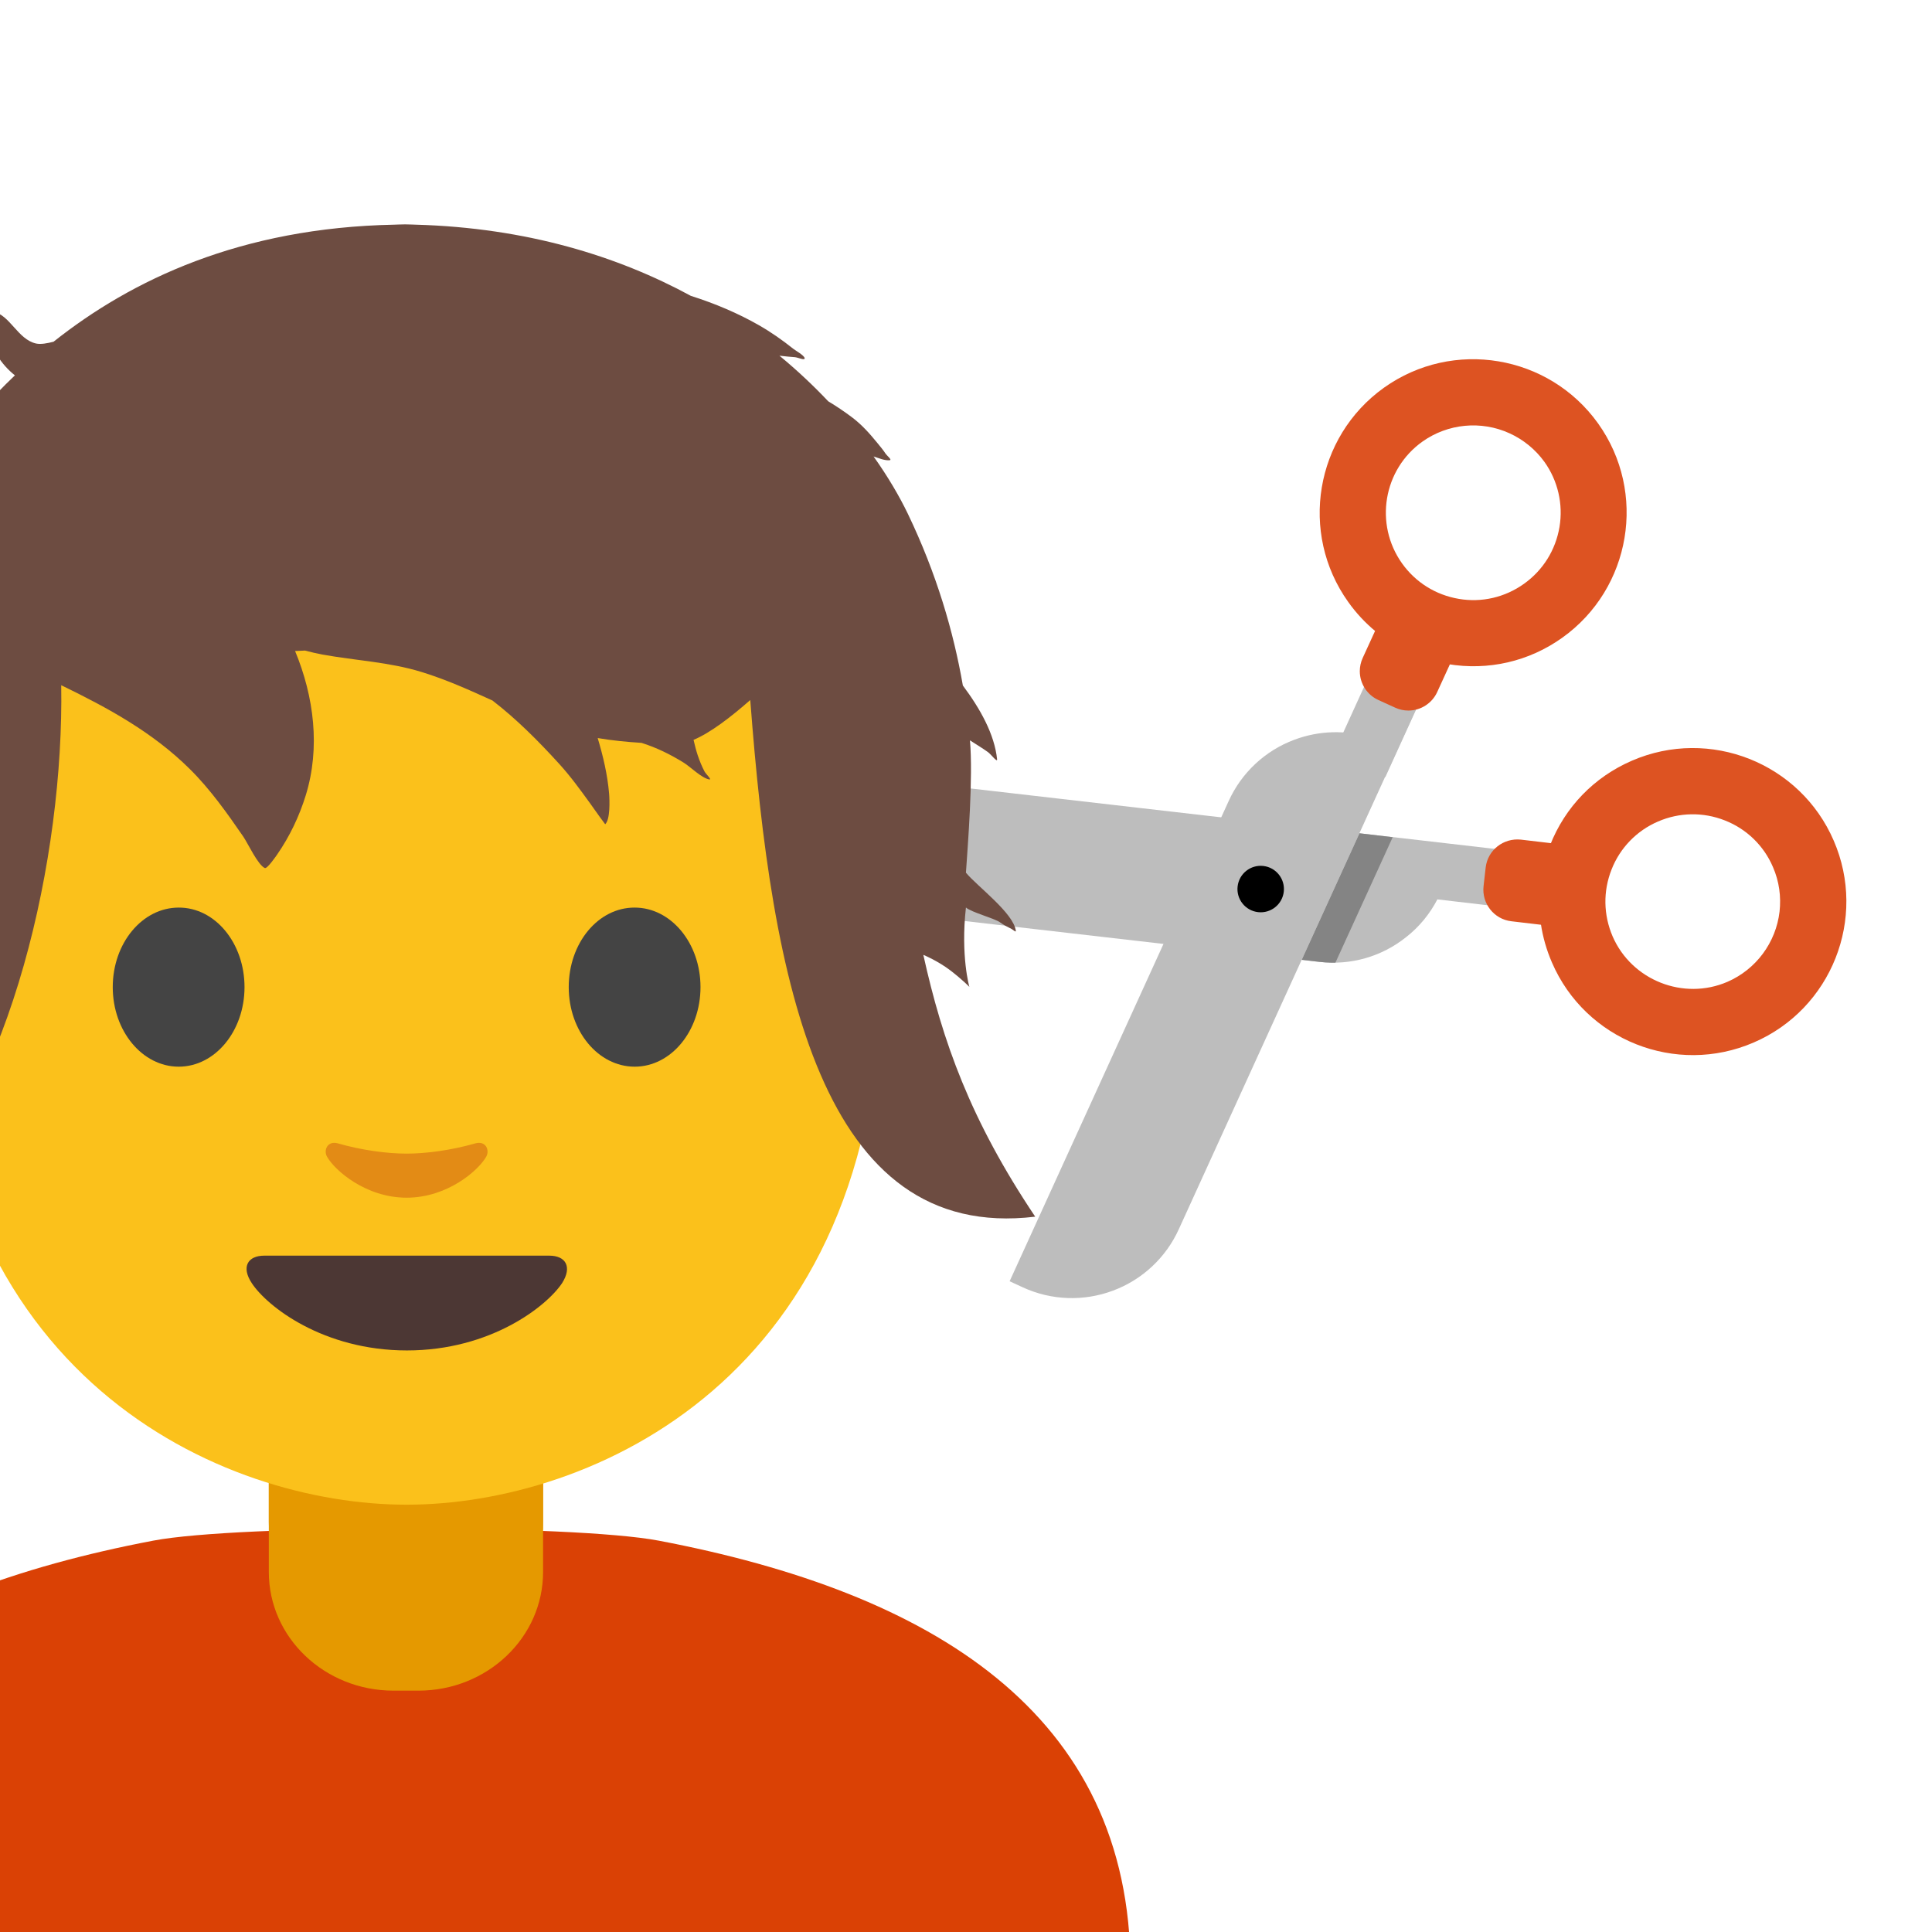 <?xml version='1.0' encoding='utf-8'?>
<svg xmlns="http://www.w3.org/2000/svg" width="128" height="128" version="1.1" xml:space="preserve" style="fill-rule:evenodd;clip-rule:evenodd;stroke-linejoin:round;stroke-miterlimit:2;" viewBox="0 0 128 128"><g transform="matrix(1,0,0,1,0,9.057)"><path id="c" d="M95.23,50.53L100.12,51.1L100.33,49.3L100.55,47.36L94.15,46.62L61.43,42.85C59.36,42.61 57.32,43.19 55.69,44.49C54.066,45.769 53.021,47.646 52.79,49.7L52.68,50.67L87.42,54.67C89.49,54.91 91.53,54.33 93.16,53.03C94.03,52.35 94.73,51.49 95.23,50.53Z" style="fill:#bdbdbd;fill-rule:nonzero;" /><clipPath id="_clip1"><path d="M95.23,50.53L100.12,51.1L100.33,49.3L100.55,47.36L94.15,46.62L61.43,42.85C59.36,42.61 57.32,43.19 55.69,44.49C54.066,45.769 53.021,47.646 52.79,49.7L52.68,50.67L87.42,54.67C89.49,54.91 91.53,54.33 93.16,53.03C94.03,52.35 94.73,51.49 95.23,50.53Z" /></clipPath><g clip-path="url(#_clip1)"><path d="M86.24,54.54L90.07,46.15L92.27,46.41L88.44,54.8L86.24,54.54Z" style="fill:#848484;fill-rule:nonzero;" /></g><path d="M98.43,48.42L98.29,49.65C98.16,50.8 98.98,51.85 100.14,51.98L102.6,52.27C103.75,52.4 104.8,51.58 104.93,50.42L105.07,49.19C105.2,48.04 104.38,46.99 103.22,46.86L100.76,46.57C99.6,46.45 98.56,47.27 98.43,48.42Z" style="fill:#dd5322;fill-rule:nonzero;" /><path d="M102.7,46.93C103.7,44.4 105.62,42.42 108.12,41.34C113.27,39.11 119.27,41.49 121.49,46.64C123.72,51.79 121.34,57.79 116.19,60.01C111.04,62.24 105.04,59.86 102.82,54.71C102.1,53.05 101.84,51.27 102.05,49.52C102.14,48.64 102.36,47.77 102.7,46.93ZM117.46,48.38C116.856,46.969 115.71,45.858 114.28,45.3C112.853,44.733 111.258,44.758 109.85,45.37C108.439,45.974 107.328,47.12 106.77,48.55C106.2,49.99 106.23,51.56 106.84,52.98C108.103,55.892 111.537,57.25 114.45,55.99C116.344,55.166 117.661,53.391 117.9,51.34C118.01,50.36 117.88,49.34 117.46,48.38Z" style="fill:#dd5322;fill-rule:nonzero;" /></g><g><clipPath id="_clip2"><rect x="0" y="0.21" width="128" height="128" /></clipPath><g clip-path="url(#_clip2)"><path d="M43.63,102.07C37.93,100.99 15.86,100.99 10.16,102.07C-7.88,105.5 -21.1,113.46 -21.1,130.43L-21.1,188.26L26.9,188.27L74.9,188.26L74.9,130.43C74.89,113.46 61.67,105.5 43.63,102.07Z" style="fill:#da4105;fill-rule:nonzero;" /><path d="M35.98,94.56L17.81,94.56L17.81,104.15C17.81,108.49 21.51,112.01 26.07,112.01L27.72,112.01C32.28,112.01 35.98,108.49 35.98,104.15L35.98,94.56Z" style="fill:#e59900;fill-rule:nonzero;" /><path d="M19.01,64C19.01,66.91 17.07,69.26 14.66,69.26C12.25,69.26 10.3,66.9 10.3,64C10.3,61.09 12.26,58.73 14.66,58.73C17.06,58.73 19.01,61.09 19.01,64" style="fill:#444;fill-rule:nonzero;" /><path d="M35.98,91.23L17.81,91.23L17.81,100.82C17.81,105.16 21.51,108.68 26.07,108.68L27.72,108.68C32.28,108.68 35.98,105.16 35.98,100.82L35.98,91.23Z" style="fill:#e59900;fill-rule:nonzero;" /><path d="M26.94,17.86C2.03,17.86 -4.48,37.17 -4.48,64.29C-4.48,91.41 14.84,99.69 26.94,99.69C39.04,99.69 58.36,91.42 58.36,64.29C58.36,37.16 51.85,17.86 26.94,17.86Z" style="fill:#fbc11b;fill-rule:nonzero;" /><path d="M16.2,65.4C16.2,68.31 14.25,70.67 11.84,70.67C9.43,70.67 7.47,68.31 7.47,65.4C7.47,62.48 9.43,60.13 11.84,60.13C14.25,60.12 16.2,62.48 16.2,65.4M37.68,65.4C37.68,68.31 39.63,70.67 42.05,70.67C44.46,70.67 46.41,68.31 46.41,65.4C46.41,62.48 44.45,60.13 42.05,60.13C39.63,60.12 37.68,62.48 37.68,65.4" style="fill:#444;fill-rule:nonzero;" /><path d="M36.39,83.19L17.51,83.19C16.43,83.19 15.96,83.92 16.68,85.01C17.68,86.54 21.4,89.47 26.96,89.47C32.52,89.47 36.23,86.53 37.24,85.01C37.93,83.92 37.47,83.19 36.39,83.19Z" style="fill:#4c3734;fill-rule:nonzero;" /><path d="M31.5,75.75C29.89,76.21 28.23,76.43 26.94,76.43C25.65,76.43 23.98,76.21 22.38,75.75C21.69,75.56 21.42,76.21 21.67,76.64C22.18,77.54 24.23,79.35 26.94,79.35C29.65,79.35 31.7,77.54 32.21,76.64C32.46,76.21 32.19,75.56 31.5,75.75Z" style="fill:#e38b15;fill-rule:nonzero;" /></g></g><g transform="matrix(1.035,0,0,1.035,23.017,2.804)"><path d="M-18.81,19.165C-13.821,15.205 -6.835,11.867 3.006,11.672C3.006,11.672 3.475,11.653 3.691,11.653C3.886,11.653 4.373,11.672 4.373,11.672C11.486,11.872 17.321,13.697 21.985,16.23C23.541,16.721 25.034,17.36 26.327,18.1C27.113,18.549 27.826,19.048 28.533,19.612C28.679,19.729 29.216,20.025 29.264,20.203C29.319,20.402 28.853,20.173 28.646,20.155C28.35,20.13 28.05,20.109 27.753,20.071L27.656,20.06C28.809,21.012 29.849,21.995 30.776,22.977C31.294,23.289 31.807,23.631 32.313,24.014C32.941,24.488 33.455,25.071 33.948,25.677C34.118,25.887 34.294,26.092 34.442,26.32C34.535,26.463 34.883,26.731 34.715,26.75C34.401,26.786 34.023,26.62 33.682,26.511C34.619,27.83 35.346,29.081 35.872,30.174C37.723,34.027 38.805,37.759 39.396,41.172C40.512,42.665 41.42,44.292 41.587,45.891C41.613,46.138 41.202,45.577 41.002,45.434C40.629,45.166 40.235,44.933 39.851,44.683C40.057,47.074 39.719,51.303 39.593,53.154C40.3,54.014 42.663,55.75 42.787,56.884C42.797,56.987 42.598,56.798 42.506,56.752C42.248,56.624 42.013,56.504 41.778,56.333C41.422,56.075 39.918,55.682 39.593,55.382C39.245,58.491 39.812,60.463 39.812,60.463C39.812,60.463 39.403,60.035 38.623,59.429C37.783,58.785 36.866,58.414 36.866,58.414C38.091,63.947 39.872,68.975 44.027,75.173C30.322,76.817 27.159,60.256 25.788,42.101C24.534,43.199 23.258,44.185 22.157,44.652C22.237,44.985 22.316,45.317 22.421,45.629C22.541,45.986 22.683,46.338 22.857,46.671C22.95,46.847 23.36,47.214 23.163,47.183C22.685,47.111 21.958,46.377 21.534,46.115C20.677,45.583 19.776,45.141 18.824,44.843C17.884,44.784 16.945,44.694 16.021,44.535C16.367,45.694 16.648,46.876 16.75,48.08C16.786,48.508 16.83,49.753 16.501,50.053C16.501,50.053 16.188,49.633 16.163,49.596C15.949,49.29 15.731,48.986 15.513,48.684C14.887,47.82 14.264,46.962 13.543,46.172C12.205,44.704 10.821,43.317 9.285,42.132C7.803,41.459 6.32,40.79 4.752,40.308C2.668,39.665 0.524,39.577 -1.604,39.189C-1.975,39.12 -2.344,39.034 -2.709,38.935C-2.923,38.943 -3.137,38.952 -3.349,38.964C-2.135,41.901 -1.728,45.155 -2.665,48.195C-3.082,49.545 -3.695,50.832 -4.498,51.992C-4.558,52.078 -5.133,52.919 -5.286,52.856C-5.724,52.673 -6.384,51.254 -6.659,50.854C-7.69,49.354 -8.785,47.809 -10.085,46.522C-12.477,44.149 -15.36,42.591 -18.32,41.153C-18.139,52.168 -21.508,67.049 -28.492,73.95C-30.293,69.911 -30.016,60.707 -28.492,55.738C-28.492,55.738 -29.429,56.109 -30.247,56.753C-31.008,57.359 -31.439,57.787 -31.439,57.787C-31.439,57.787 -32.762,52.835 -32.781,46.577C-33.133,46.887 -33.767,47.681 -34.167,47.744C-34.284,47.763 -34.146,47.507 -34.133,47.388C-34.1,47.103 -34.054,46.818 -34.008,46.535C-33.901,45.876 -33.76,45.222 -33.574,44.579C-33.326,43.715 -32.972,42.906 -32.557,42.128C-32.135,38.176 -31.041,34.056 -28.729,30.528C-29.2,30.492 -29.657,30.444 -30.089,30.392C-30.643,30.323 -31.198,30.207 -31.722,30.014C-31.79,29.989 -32.152,29.907 -32.175,29.834C-32.175,29.834 -31.175,29.35 -31.022,29.268C-29.758,28.597 -28.511,27.838 -27.284,27.098C-26.643,26.71 -25.991,26.276 -25.347,25.811C-24.217,24.375 -22.877,22.836 -21.284,21.318C-21.72,20.972 -22.108,20.547 -22.433,20.018C-22.8,19.417 -23.144,18.725 -23.228,18.016C-23.257,17.775 -23.091,17.159 -22.682,17.238C-21.597,17.446 -21.108,19.014 -19.932,19.28C-19.634,19.347 -19.213,19.27 -18.81,19.165Z" style="fill:#6d4c41;fill-rule:nonzero;" /></g><g transform="matrix(1,0,0,1,0,9.057)"><path d="M93.37,34.17C91.77,33.44 90.37,32.3 89.32,30.82C86.06,26.25 87.13,19.89 91.69,16.63C96.26,13.37 102.62,14.44 105.88,19C109.14,23.57 108.07,29.93 103.51,33.19C101.3,34.77 98.6,35.39 95.92,34.94C95.03,34.8 94.18,34.53 93.37,34.17ZM100.01,19.65C98.129,18.792 95.925,19.002 94.24,20.2C91.64,22.05 91.04,25.67 92.89,28.27C93.79,29.53 95.12,30.36 96.65,30.62C98.17,30.88 99.71,30.52 100.97,29.62C102.23,28.72 103.06,27.39 103.32,25.86C103.574,24.345 103.214,22.789 102.32,21.54C101.727,20.721 100.93,20.069 100.01,19.65Z" style="fill:#dd5322;fill-rule:nonzero;" /><g><path d="M91.32,41.05C87.916,39.501 83.84,41.021 82.28,44.42L68.18,75.35C71.61,76.91 75.65,75.4 77.22,71.98L93.57,36.16" style="fill:#bdbdbd;fill-rule:nonzero;" /><path d="M67.78,76.24C67.78,76.24 67.77,76.24 67.78,76.24L66.89,75.83L81.4,44.02C82.252,42.137 83.823,40.67 85.76,39.95C87.4,39.34 89.16,39.29 90.81,39.81L92.67,35.74L94.44,36.55L78.1,72.38C77.248,74.263 75.677,75.73 73.74,76.45C71.806,77.177 69.658,77.102 67.78,76.24ZM90,41.61C87.257,40.873 84.354,42.244 83.18,44.83L69.5,74.8C70.67,75.11 71.9,75.06 73.05,74.63C74.503,74.091 75.682,72.992 76.32,71.58L90,41.61Z" style="fill:#bdbdbd;fill-rule:nonzero;" /></g><path d="M91.032,35.003L94.454,36.562L91.784,42.422L88.362,40.863L91.032,35.003Z" style="fill:#bdbdbd;fill-rule:nonzero;" /><path d="M92.44,37.83L91.32,37.32C90.573,36.981 90.09,36.232 90.09,35.411C90.09,35.111 90.155,34.813 90.28,34.54L91.31,32.29C91.649,31.543 92.398,31.06 93.219,31.06C93.519,31.06 93.817,31.125 94.09,31.25L95.21,31.76C96.27,32.24 96.73,33.49 96.25,34.54L95.22,36.79C94.88,37.537 94.131,38.019 93.31,38.019C93.01,38.019 92.713,37.955 92.44,37.83Z" style="fill:#dd5322;fill-rule:nonzero;" /><g transform="matrix(0.115,-0.993,0.993,0.115,24.445,127.081)"><circle cx="83.55" cy="49.82" r="1.54" /></g></g></svg>